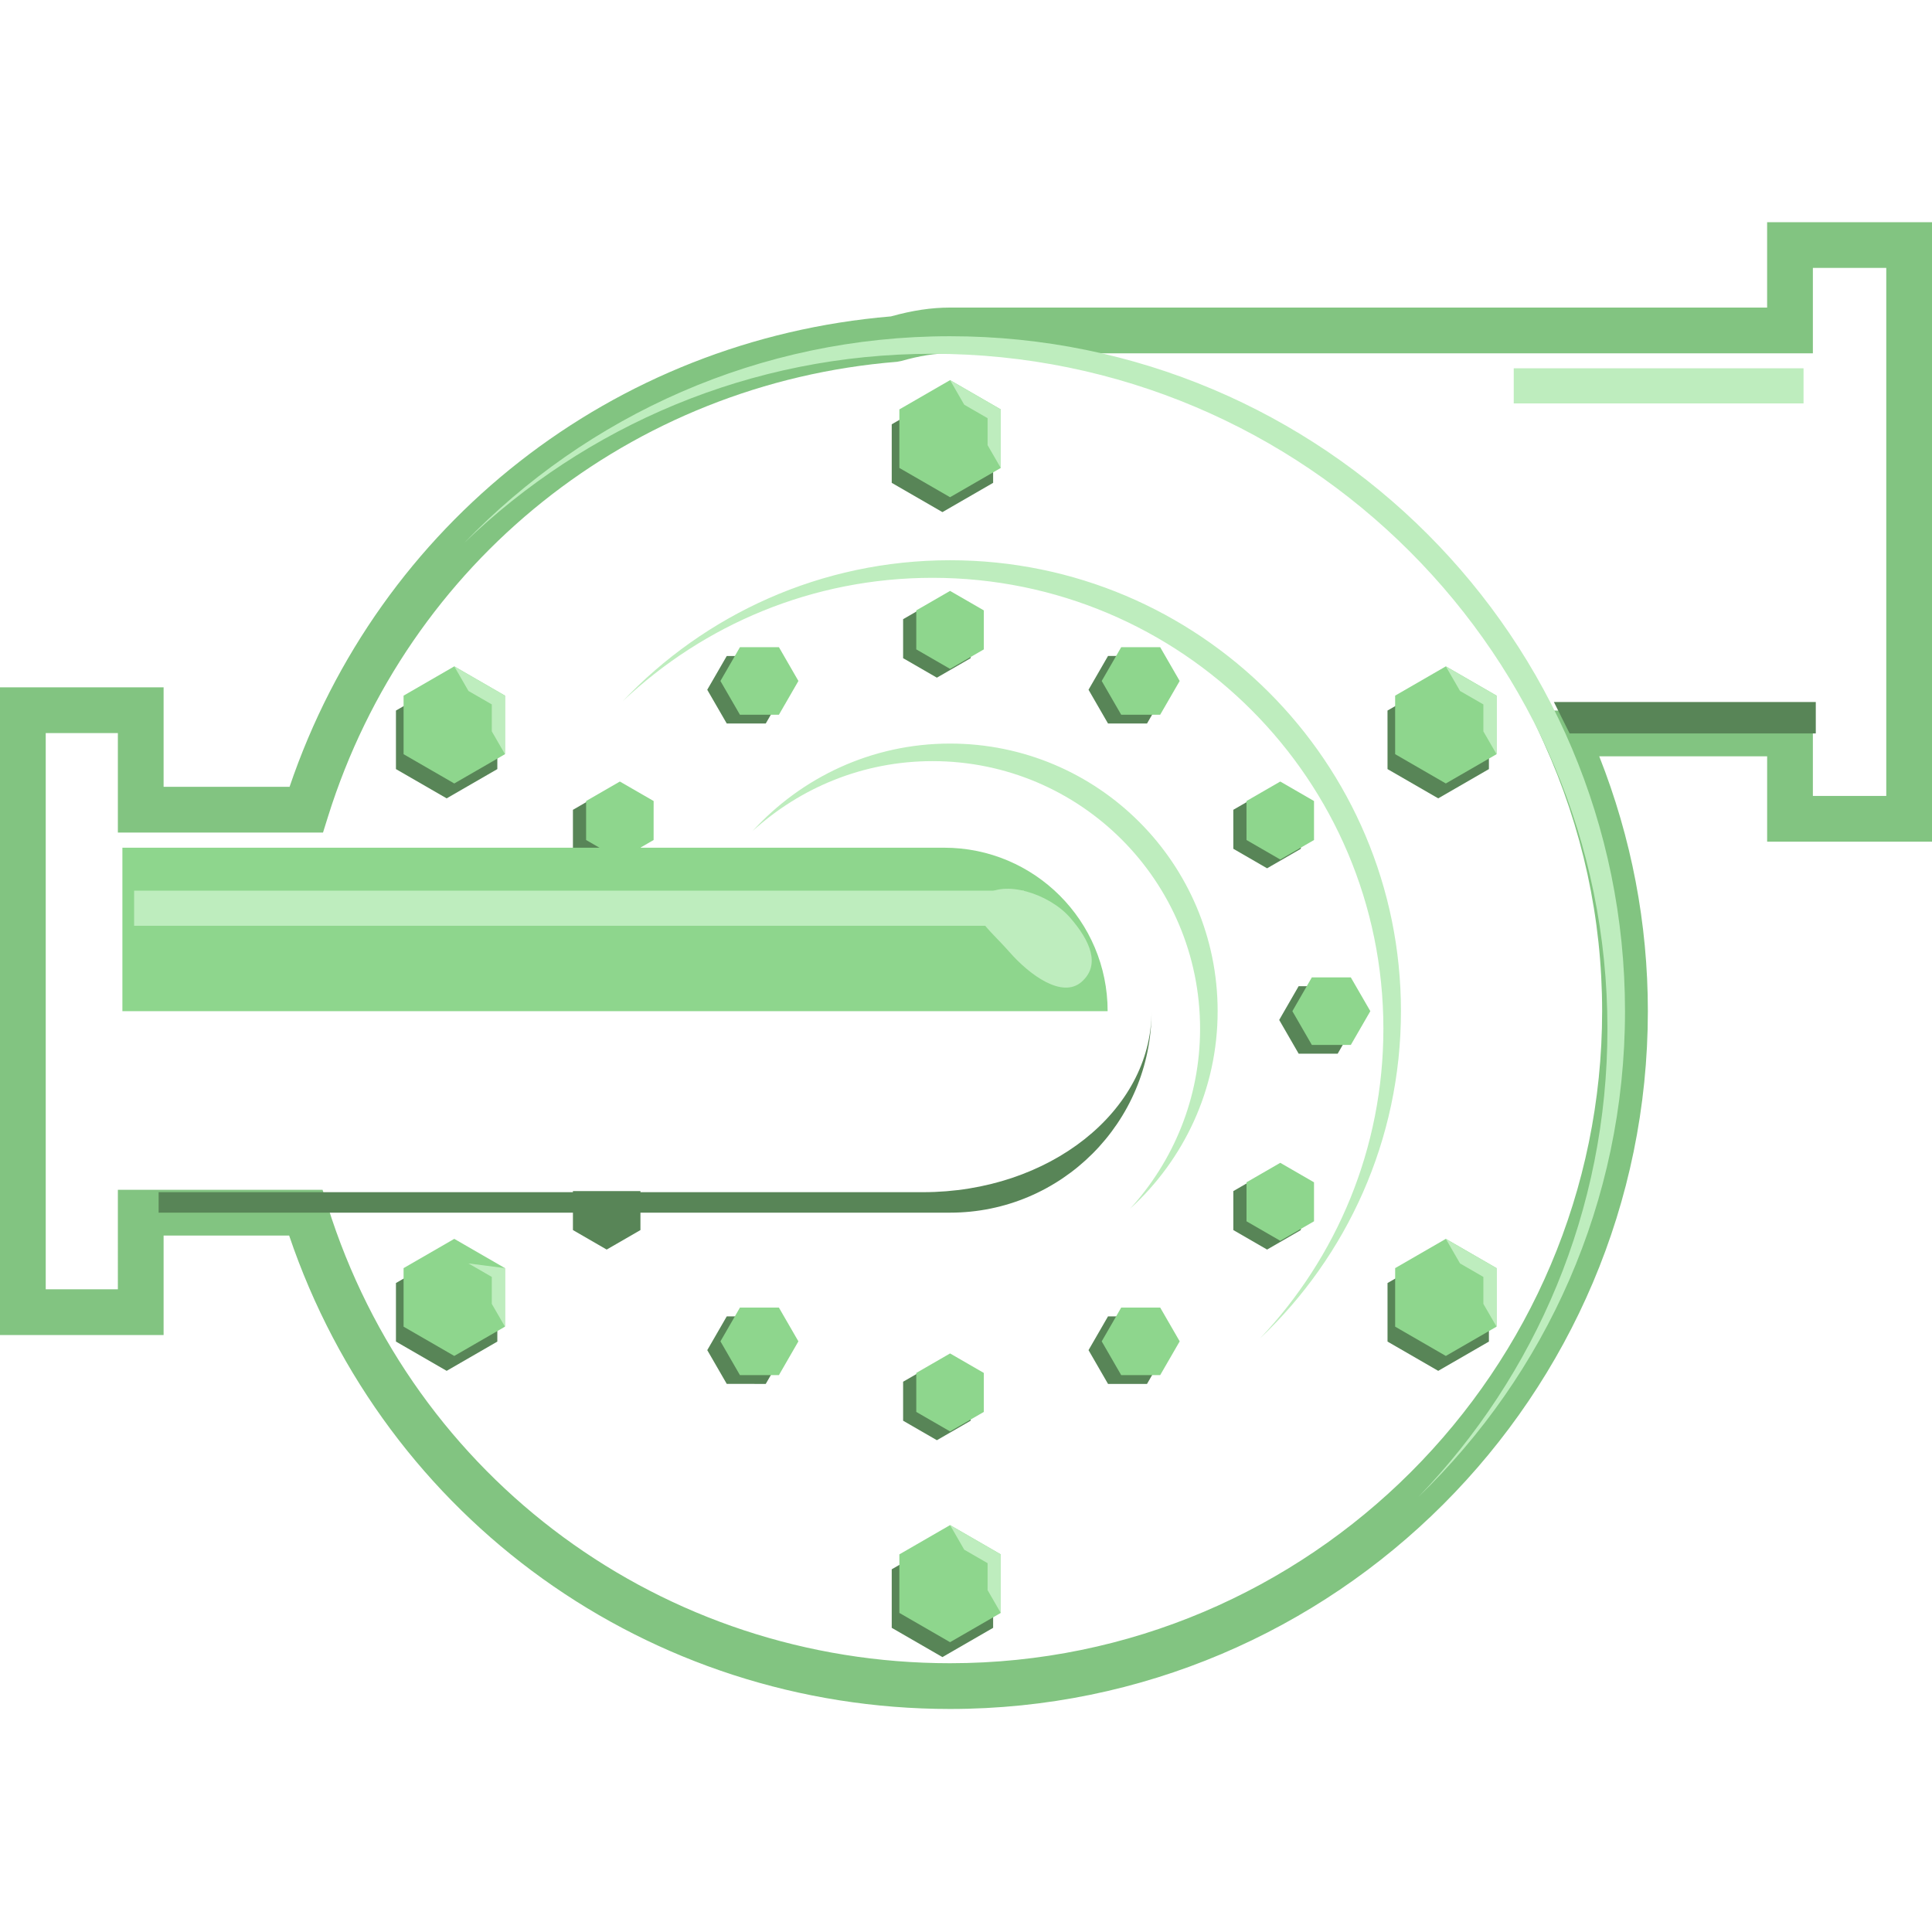 <svg version="1.1" id="Layer_1" xmlns="http://www.w3.org/2000/svg" xmlns:xlink="http://www.w3.org/1999/xlink" x="0px" y="0px" viewBox="0 0 100 100" xml:space="preserve"><desc>Copyright Opto 22</desc> 
	 <g>
<g id="shape">
	<path fill="#82C481" d="M49.175,88.456c-15.597,0-29.234-9.811-34.209-24.505H8.468V69.1H0V35.575h8.468v5.149h6.521
		c4.624-13.629,16.741-23.138,31.126-24.347c1.119-0.311,2.094-0.457,3.059-0.457h42.292V11.5H100v32.065h-8.533v-4.419h-8.691
		c1.671,4.229,2.517,8.658,2.517,13.191C85.293,72.254,69.09,88.456,49.175,88.456z M6.101,61.583h10.595l0.26,0.832
		c4.424,14.16,17.372,23.673,32.219,23.673c18.61,0,33.751-15.14,33.751-33.751c0-4.794-1.014-9.467-3.015-13.887l-0.757-1.672
		h14.68v4.419h3.799V13.868h-3.799v4.42H49.175c-0.772,0-1.574,0.126-2.524,0.397l-0.229,0.042
		c-13.758,1.113-25.316,10.351-29.443,23.535l-0.26,0.831H6.101v-5.149H2.367v28.789h3.734V61.583z"></path>
</g>
<g id="shadow">
	<path fill="#588557" d="M59.604,52.338c0,5.174-5.297,9.369-11.831,9.369H8.211v1.06h40.964
		C54.934,62.767,59.604,58.098,59.604,52.338"></path>
	<g>
		<polygon fill="#588557" points="46.156,21.962 48.78,20.447 51.404,21.962 51.404,24.992 48.78,26.507 46.156,24.992 		"></polygon>
		<polygon fill="#588557" points="46.156,81.226 48.78,79.711 51.404,81.226 51.404,84.256 48.78,85.771 46.156,84.256 		"></polygon>
		<polygon fill="#588557" points="20.494,39.808 20.494,36.778 23.119,35.263 25.743,36.778 25.742,39.808 23.119,41.323 		"></polygon>
		<polygon fill="#588557" points="71.818,69.44 71.818,66.41 74.442,64.894 77.066,66.409 77.066,69.44 74.442,70.955 		"></polygon>
		<polygon fill="#588557" points="74.442,35.263 77.066,36.778 77.066,39.808 74.442,41.323 71.818,39.808 71.817,36.778 		"></polygon>
		<polygon fill="#588557" points="23.118,64.894 25.742,66.409 25.742,69.44 23.119,70.955 20.494,69.439 20.494,66.409 		"></polygon>
	</g>
	<g>
		<polygon fill="#588557" points="46.745,32.049 48.493,31.04 50.241,32.049 50.241,34.067 48.493,35.076 46.745,34.067 		"></polygon>
		<polygon fill="#588557" points="46.745,71.518 48.493,70.509 50.241,71.518 50.241,73.536 48.493,74.545 46.745,73.536 		"></polygon>
		<polygon fill="#588557" points="29.655,43.934 29.655,41.916 31.402,40.906 33.15,41.915 33.149,43.934 31.402,44.943 		"></polygon>
		<polygon fill="#588557" points="63.837,63.668 63.837,61.651 65.584,60.641 67.331,61.65 67.331,63.668 65.584,64.677 		"></polygon>
		<polygon fill="#588557" points="65.584,40.906 67.331,41.915 67.331,43.934 65.584,44.943 63.837,43.933 63.836,41.915 		"></polygon>
		<polyline fill="#588557" points="33.149,61.65 33.149,63.668 31.402,64.677 29.655,63.668 29.655,61.65 		"></polyline>
		<polygon fill="#588557" points="36.607,35.702 37.617,33.954 39.636,33.954 40.644,35.701 39.635,37.449 37.617,37.449 		"></polygon>
		<polygon fill="#588557" points="56.342,69.883 57.351,68.135 59.37,68.135 60.379,69.883 59.369,71.631 57.351,71.631 		"></polygon>
		<polygon fill="#588557" points="67.219,54.539 66.211,52.792 67.218,51.044 69.236,51.045 70.246,52.792 69.237,54.54 		"></polygon>
		<polygon fill="#588557" points="57.351,33.953 59.369,33.954 60.378,35.702 59.369,37.449 57.351,37.449 56.342,35.701 		"></polygon>
		<polygon fill="#588557" points="37.617,68.135 39.634,68.135 40.643,69.883 39.635,71.631 37.617,71.63 36.608,69.883 		"></polygon>
	</g>
	<polygon fill="#588557" points="81.243,37.962 93.985,37.962 93.985,36.335 80.429,36.335 	"></polygon>
</g>
<g id="light">
	<path fill="#8ED68D" d="M48.87,43.877H6.335v8.461h50.996C57.331,47.665,53.543,43.877,48.87,43.877z"></path>
	<g>
		<polygon fill="#8ED68D" points="47.427,31.594 49.175,30.585 50.923,31.594 50.923,33.612 49.175,34.621 47.427,33.612 		"></polygon>
		<polygon fill="#8ED68D" points="47.427,71.063 49.175,70.054 50.923,71.063 50.923,73.081 49.175,74.09 47.427,73.081 		"></polygon>
		<polygon fill="#8ED68D" points="30.337,43.479 30.337,41.461 32.084,40.452 33.832,41.461 33.831,43.479 32.084,44.488 		"></polygon>
		<polygon fill="#8ED68D" points="64.519,63.214 64.519,61.196 66.266,60.187 68.013,61.196 68.013,63.214 66.266,64.223 		"></polygon>
		<polygon fill="#8ED68D" points="66.266,40.452 68.013,41.461 68.013,43.479 66.266,44.488 64.519,43.479 64.518,41.461 		"></polygon>
		<polygon fill="#8ED68D" points="37.289,35.247 38.299,33.499 40.318,33.499 41.326,35.247 40.317,36.994 38.299,36.995 		"></polygon>
		<polygon fill="#8ED68D" points="57.024,69.428 58.033,67.681 60.052,67.68 61.061,69.428 60.051,71.176 58.033,71.176 		"></polygon>
		<polygon fill="#8ED68D" points="67.901,54.085 66.893,52.338 67.9,50.59 69.918,50.59 70.928,52.338 69.919,54.085 		"></polygon>
		<polygon fill="#8ED68D" points="58.033,33.499 60.051,33.499 61.06,35.247 60.051,36.994 58.033,36.994 57.024,35.247 		"></polygon>
		<polygon fill="#8ED68D" points="38.299,67.68 40.316,67.681 41.325,69.428 40.317,71.176 38.299,71.176 37.29,69.428 		"></polygon>
	</g>
	<g>
		<polygon fill="#8ED68D" points="46.551,21.191 49.175,19.676 51.799,21.191 51.799,24.221 49.175,25.736 46.551,24.221 		"></polygon>
		<polygon fill="#8ED68D" points="46.551,80.454 49.175,78.939 51.799,80.454 51.799,83.484 49.175,84.999 46.551,83.484 		"></polygon>
		<polygon fill="#8ED68D" points="20.889,39.037 20.889,36.007 23.513,34.491 26.138,36.006 26.137,39.037 23.513,40.552 		"></polygon>
		<polygon fill="#8ED68D" points="72.213,68.668 72.213,65.638 74.837,64.123 77.461,65.638 77.461,68.668 74.836,70.183 		"></polygon>
		<polygon fill="#8ED68D" points="74.836,34.491 77.461,36.006 77.461,39.037 74.836,40.552 72.213,39.036 72.212,36.006 		"></polygon>
		<polygon fill="#8ED68D" points="23.513,64.123 26.137,65.638 26.137,68.668 23.513,70.183 20.889,68.668 20.889,65.638 		"></polygon>
	</g>
</g>
<g id="hlight">
	<rect x="78.351" y="19.063" fill="#BEEDBE" width="15" height="1.818"></rect>
	<path fill="#BEEDBE" d="M48.266,18.312c19.294,0,34.935,15.641,34.935,34.935c0,9.415-3.731,17.955-9.789,24.237
		c6.592-6.354,10.698-15.268,10.698-25.146c0-19.294-15.64-34.935-34.935-34.935c-9.878,0-18.792,4.106-25.146,10.697
		C30.311,22.044,38.85,18.312,48.266,18.312z"></path>
	<path fill="#BEEDBE" d="M48.266,29.908c12.889,0,23.338,10.449,23.338,23.339c0,6.214-2.433,11.856-6.392,16.037
		c4.493-4.254,7.301-10.27,7.301-16.947c0-12.89-10.449-23.339-23.338-23.339c-6.676,0-12.692,2.808-16.946,7.301
		C36.411,32.341,42.053,29.908,48.266,29.908z"></path>
	<path fill="#BEEDBE" d="M62.116,53.247c0,3.593-1.38,6.856-3.624,9.318c2.779-2.533,4.533-6.171,4.533-10.227
		c0-7.65-6.201-13.851-13.85-13.851c-4.056,0-7.694,1.754-10.226,4.533c2.462-2.244,5.724-3.624,9.317-3.624
		C55.915,39.396,62.116,45.597,62.116,53.247z"></path>
	<path fill="#BEEDBE" d="M52.237,49.263c-1.074-1.228-2.278-2.018-1.286-2.886c0.992-0.868,3.349-0.122,4.424,1.106
		c1.074,1.228,1.596,2.473,0.605,3.34C54.987,51.691,53.312,50.491,52.237,49.263z"></path>
	<rect x="6.942" y="46.1" fill="#BEEDBE" width="46.06" height="1.818"></rect>
	<polygon fill="#BEEDBE" points="76.779,36.461 76.779,37.856 77.461,39.037 77.461,36.006 74.836,34.491 75.571,35.764 	"></polygon>
	<polygon fill="#BEEDBE" points="76.779,66.093 76.779,67.488 77.461,68.668 77.461,65.638 74.836,64.123 75.571,65.395 	"></polygon>
	<polygon fill="#BEEDBE" points="51.117,80.909 51.117,82.304 51.799,83.485 51.799,80.454 49.175,78.939 49.909,80.212 	"></polygon>
	<polygon fill="#BEEDBE" points="25.455,66.093 25.455,67.488 26.137,68.668 26.137,65.638 24.247,65.395 	"></polygon>
	<polygon fill="#BEEDBE" points="25.456,36.461 25.456,37.856 26.138,39.037 26.138,36.006 23.513,34.491 24.248,35.764 	"></polygon>
	<polygon fill="#BEEDBE" points="51.117,21.645 51.117,23.041 51.799,24.221 51.799,21.191 49.175,19.676 49.909,20.948 	"></polygon>
</g>

</g>
</svg>
